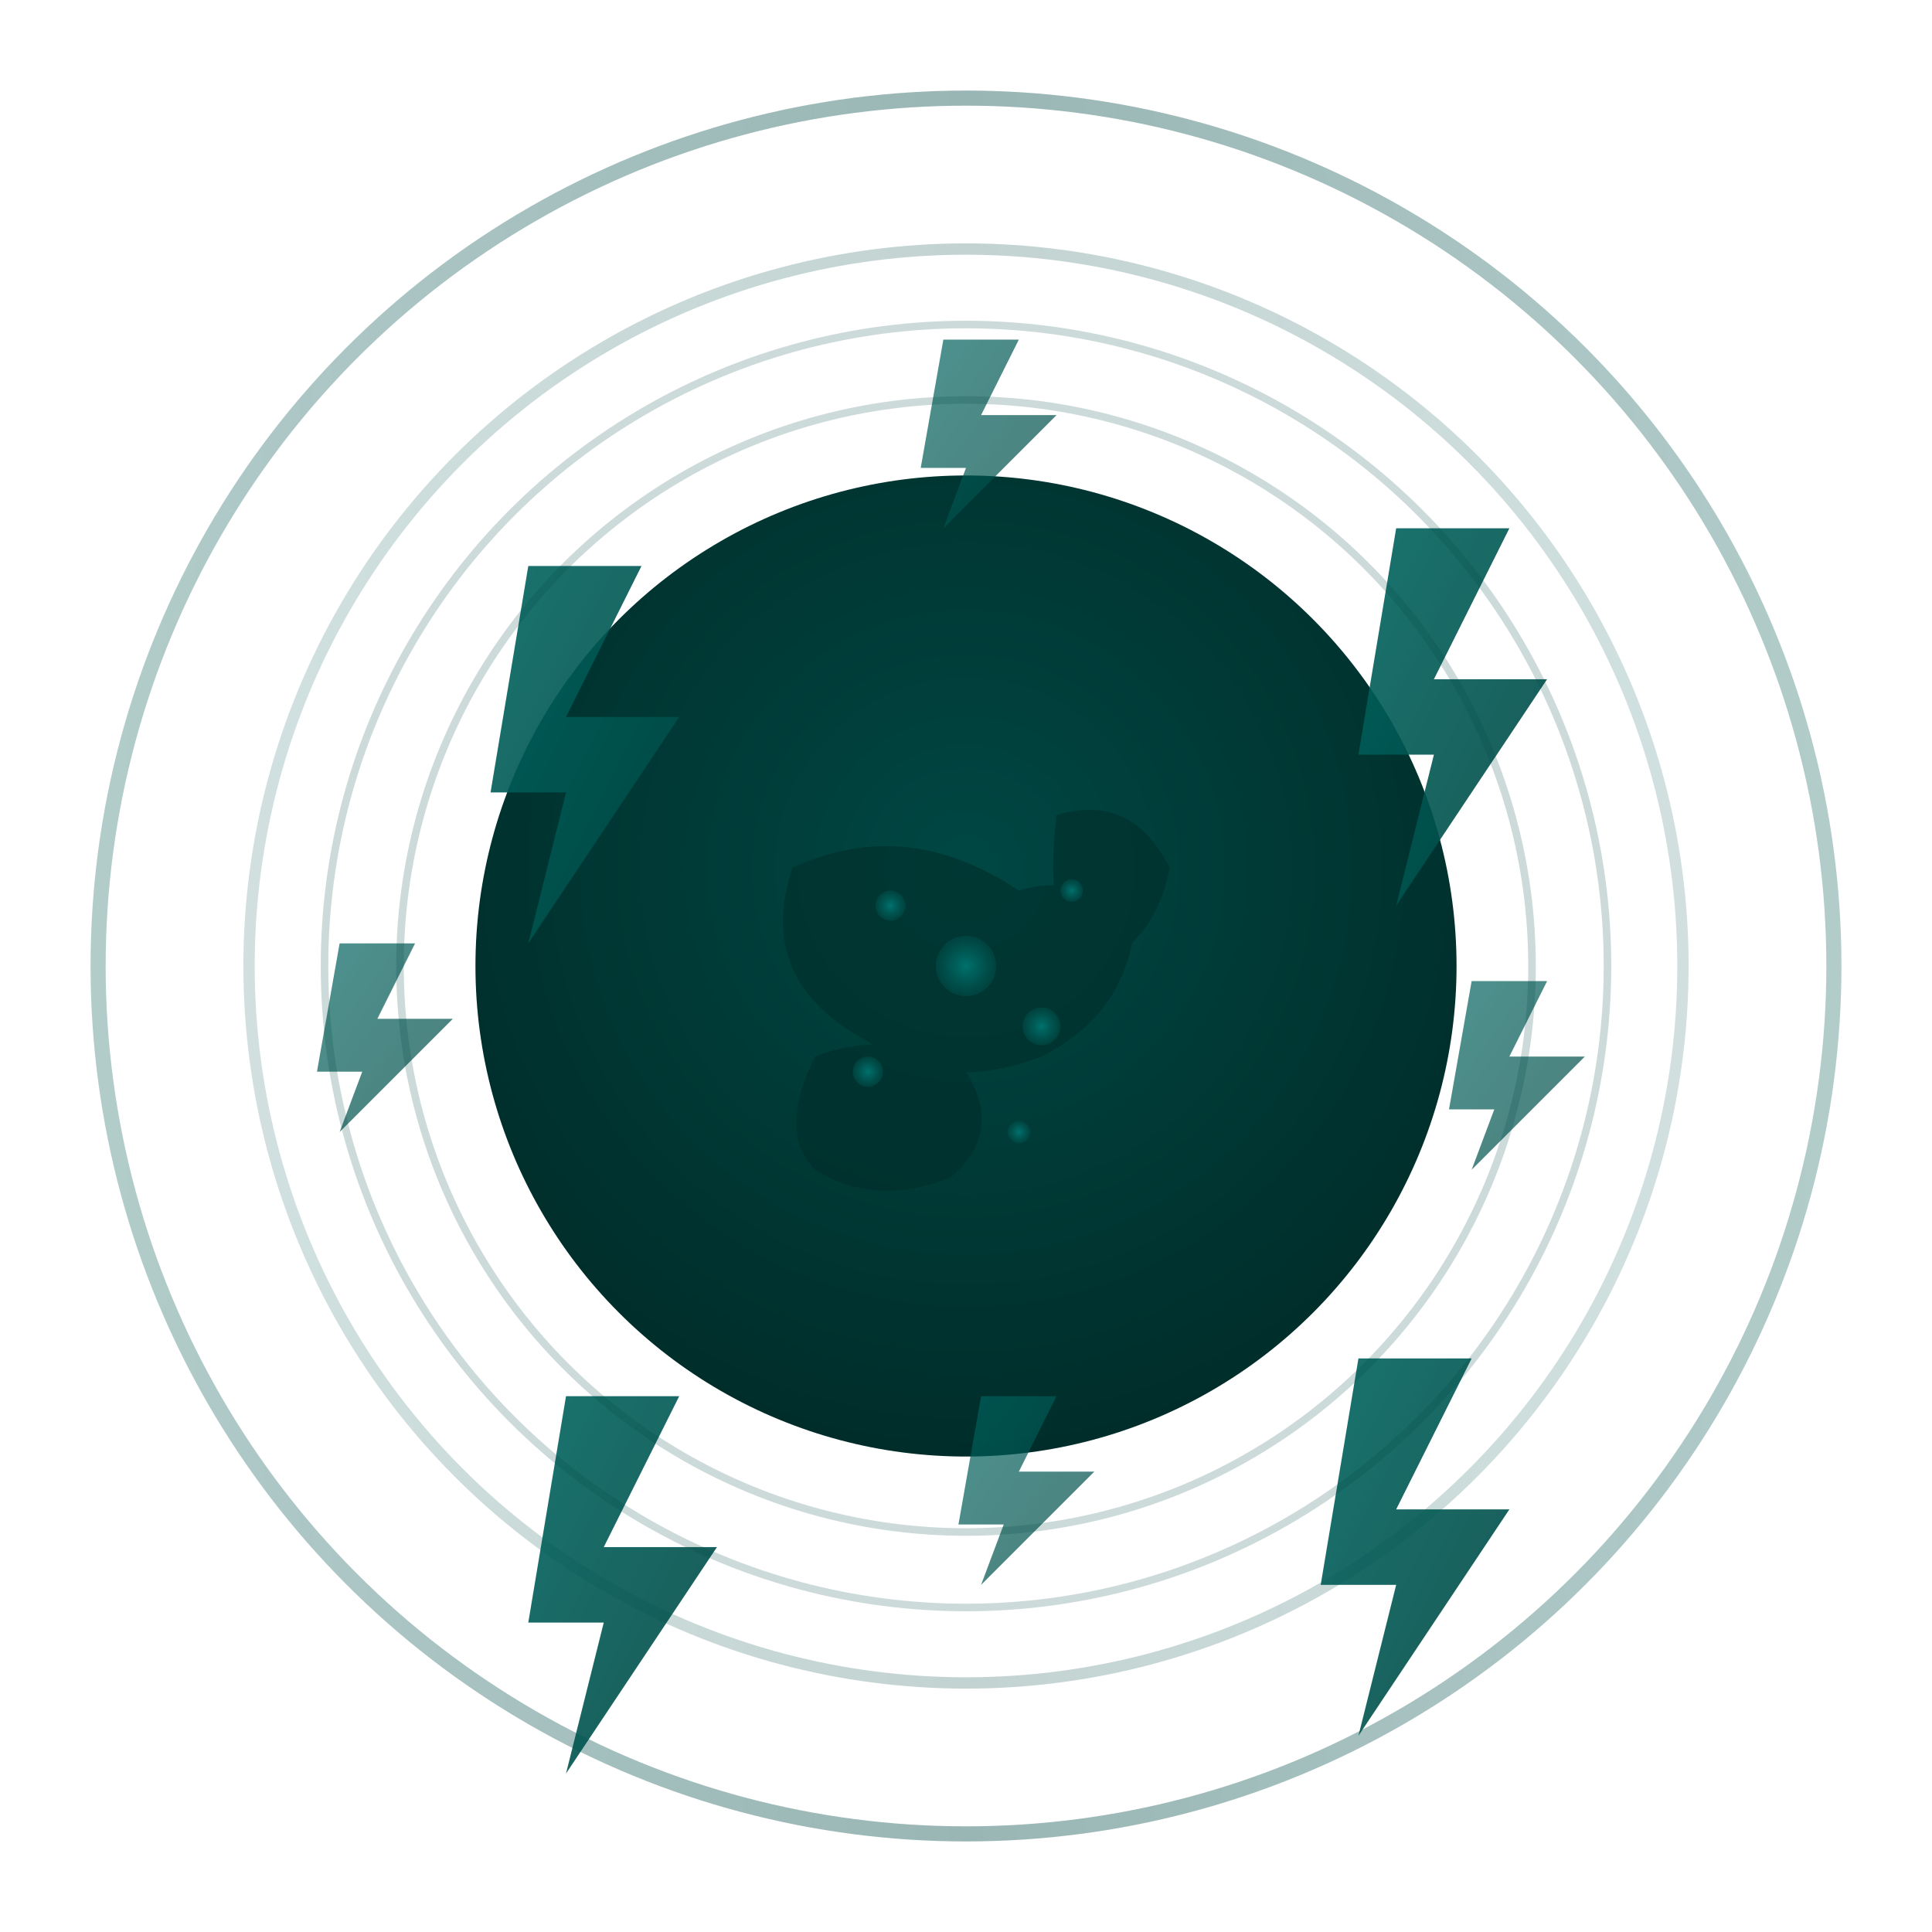 <svg viewBox="0 0 256 256" xmlns="http://www.w3.org/2000/svg">
  <defs>
    <!-- Green Planet Energy Brand Farbe: rgb(0, 71, 67) -->
    <radialGradient id="planetCore" cx="50%" cy="40%" r="60%">
      <stop offset="0%" stop-color="rgb(0, 71, 67)"/>
      <stop offset="100%" stop-color="rgb(0, 45, 42)"/>
    </radialGradient>
    
    <!-- Energie-Blitz Gradient -->
    <linearGradient id="lightningGradient" x1="0%" y1="0%" x2="100%" y2="100%">
      <stop offset="0%" stop-color="rgb(0, 100, 95)"/>
      <stop offset="100%" stop-color="rgb(0, 71, 67)"/>
    </linearGradient>
    
    <!-- Ring Gradient -->
    <linearGradient id="ringGradient" x1="0%" y1="0%" x2="100%" y2="0%">
      <stop offset="0%" stop-color="rgb(0, 85, 80)" stop-opacity="0.6"/>
      <stop offset="50%" stop-color="rgb(0, 71, 67)" stop-opacity="0.8"/>
      <stop offset="100%" stop-color="rgb(0, 85, 80)" stop-opacity="0.6"/>
    </linearGradient>
    
    <!-- Heller Akzent für Energiepunkte -->
    <radialGradient id="energyPoint" cx="50%" cy="50%" r="50%">
      <stop offset="0%" stop-color="rgb(0, 120, 115)" stop-opacity="0.9"/>
      <stop offset="100%" stop-color="rgb(0, 71, 67)" stop-opacity="0.7"/>
    </radialGradient>
  </defs>
  
  <!-- Background -->
  <rect width="256" height="256" fill="transparent"/>
  
  <!-- Outer Energy Ring -->
  <circle cx="128" cy="128" r="115" fill="none" stroke="url(#ringGradient)" stroke-width="2" opacity="0.5"/>
  
  <!-- Inner Energy Ring -->
  <circle cx="128" cy="128" r="95" fill="none" stroke="url(#ringGradient)" stroke-width="1.5" opacity="0.3"/>
  
  <!-- Central Planet -->
  <circle cx="128" cy="128" r="65" fill="url(#planetCore)"/>
  
  <!-- Lightning bolts as energy symbols -->
  <g fill="url(#lightningGradient)" opacity="0.9">
    <!-- Main lightning bolt - top left -->
    <path d="M 70 75 L 85 75 L 75 95 L 90 95 L 70 125 L 75 105 L 65 105 L 70 75 Z"/>
    
    <!-- Lightning bolt - top right -->
    <path d="M 185 70 L 200 70 L 190 90 L 205 90 L 185 120 L 190 100 L 180 100 L 185 70 Z"/>
    
    <!-- Lightning bolt - bottom left -->
    <path d="M 75 185 L 90 185 L 80 205 L 95 205 L 75 235 L 80 215 L 70 215 L 75 185 Z"/>
    
    <!-- Lightning bolt - bottom right -->
    <path d="M 180 180 L 195 180 L 185 200 L 200 200 L 180 230 L 185 210 L 175 210 L 180 180 Z"/>
  </g>
  
  <!-- Smaller lightning accents -->
  <g fill="url(#lightningGradient)" opacity="0.7">
    <!-- Mini lightning - top -->
    <path d="M 125 45 L 135 45 L 130 55 L 140 55 L 125 70 L 128 62 L 122 62 L 125 45 Z"/>
    
    <!-- Mini lightning - bottom -->
    <path d="M 130 185 L 140 185 L 135 195 L 145 195 L 130 210 L 133 202 L 127 202 L 130 185 Z"/>
    
    <!-- Mini lightning - left -->
    <path d="M 45 125 L 55 125 L 50 135 L 60 135 L 45 150 L 48 142 L 42 142 L 45 125 Z"/>
    
    <!-- Mini lightning - right -->
    <path d="M 195 130 L 205 130 L 200 140 L 210 140 L 195 155 L 198 147 L 192 147 L 195 130 Z"/>
  </g>
  
  <!-- Planet surface details -->
  <g fill="rgb(0, 45, 42)" opacity="0.6">
    <!-- Continents/landmasses -->
    <path d="M 105 115 Q 120 108 135 118 Q 145 115 150 125 Q 148 135 138 140 Q 125 145 115 138 Q 100 130 105 115 Z"/>
    <path d="M 108 140 Q 118 136 128 142 Q 133 150 126 156 Q 116 160 108 155 Q 103 150 108 140 Z"/>
    <path d="M 140 108 Q 150 105 155 115 Q 153 125 145 128 Q 138 125 140 108 Z"/>
  </g>
  
  <!-- Energy core points with lightning theme -->
  <g fill="url(#energyPoint)">
    <circle cx="128" cy="128" r="4"/>
    <circle cx="118" cy="120" r="2"/>
    <circle cx="138" cy="136" r="2.5"/>
    <circle cx="142" cy="118" r="1.5"/>
    <circle cx="115" cy="142" r="2"/>
    <circle cx="135" cy="150" r="1.5"/>
  </g>
  
  <!-- Subtle energy emanation lines -->
  <g stroke="rgb(0, 71, 67)" stroke-width="1" fill="none" opacity="0.2">
    <circle cx="128" cy="128" r="75"/>
    <circle cx="128" cy="128" r="85"/>
  </g>
</svg>
